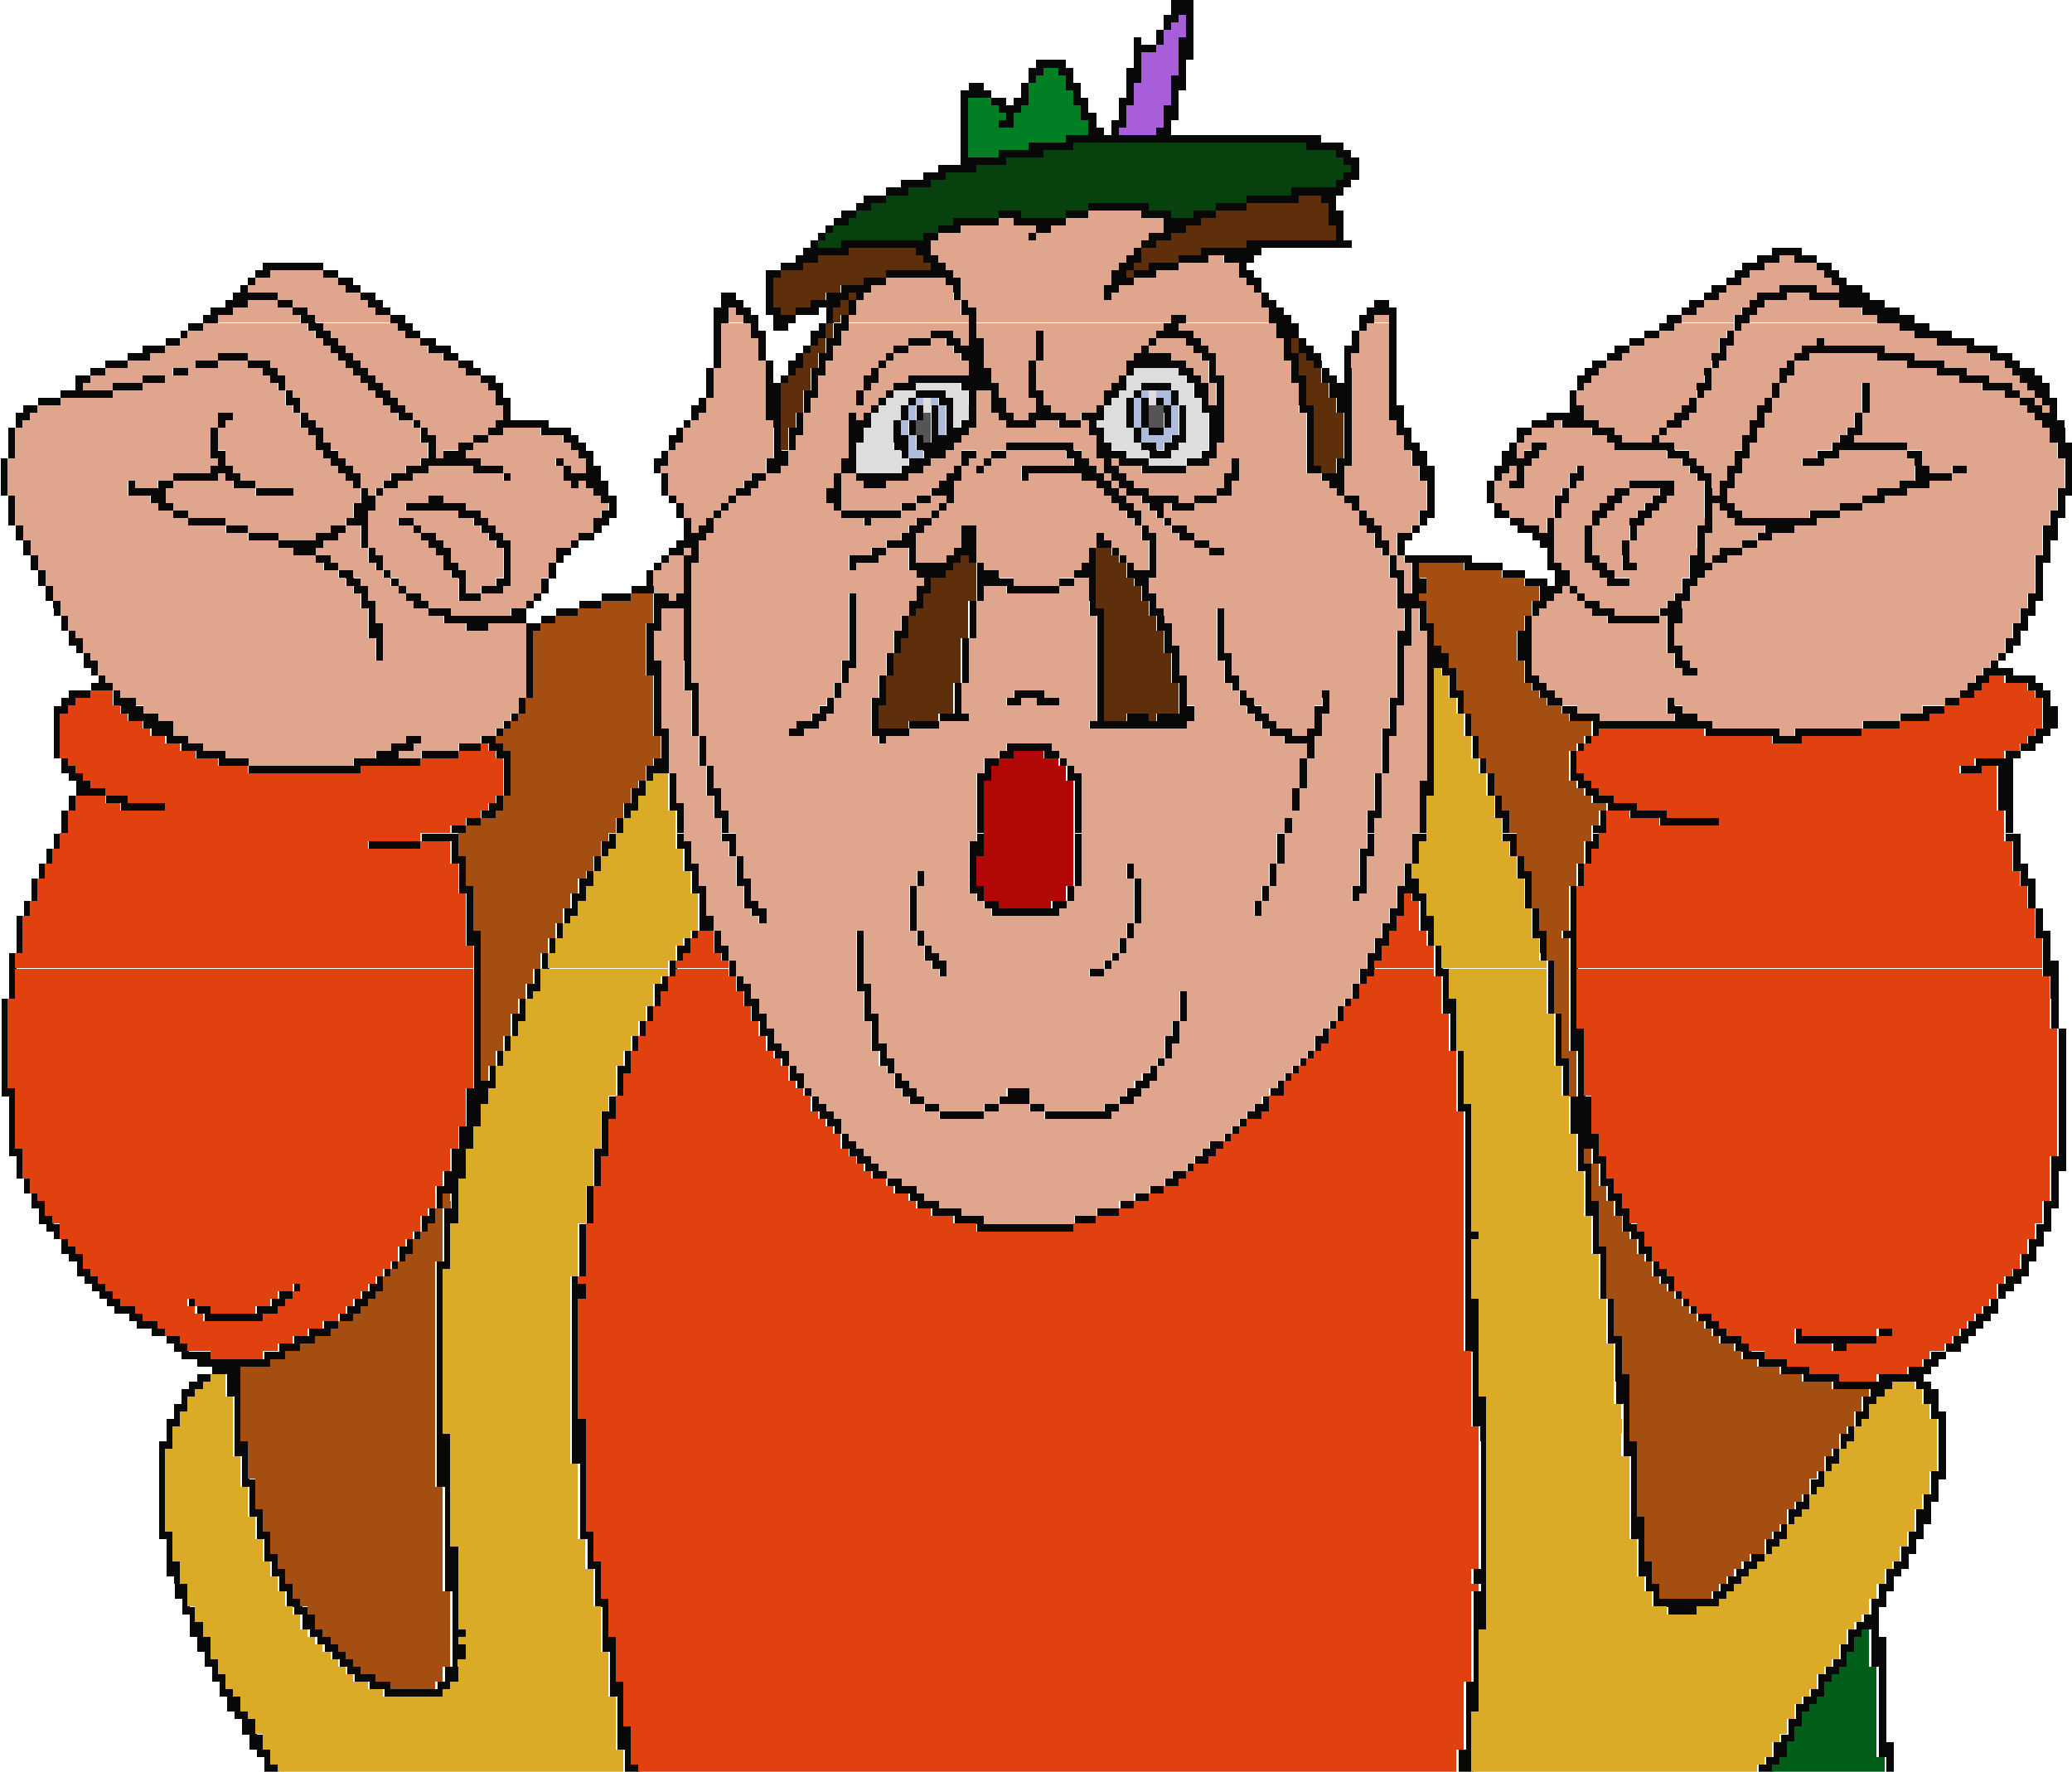 <svg shape-rendering="crispEdges" viewBox="0 -.5 276 236" xmlns="http://www.w3.org/2000/svg"><path d="m156 0h3m-3 1h3m-4 1h2m1 0h1m-4 1h1m2 0h1m-5 1h1m3 0h1m-8 1h1m2 0h1m2 0h2m-8 1h3m3 0h2m-8 1h1m5 0h2m-21 1h4m9 0h1m5 0h1m-21 1h2m2 0h2m7 0h2m5 0h1m-21 1h1m4 0h1m7 0h2m4 0h2m-29 1h2m5 0h1m5 0h2m6 0h1m5 0h2m-30 1h4m4 0h1m6 0h1m6 0h1m5 0h1m-29 1h1m3 0h2m1 0h2m6 0h2m4 0h2m5 0h1m-29 1h1m4 0h3m8 0h1m4 0h1m5 0h2m-29 1h1m5 0h1m9 0h2m3 0h1m5 0h2m-29 1h1m4 0h2m10 0h1m2 0h2m5 0h1m-28 1h1m16 0h2m1 0h1m5 0h2m-28 1h1m13 0h34m-48 1h1m8 0h6m31 0h5m-51 1h1m4 0h6m39 0h2m-52 1h6m45 0h2m-56 1h5m50 0h1m-58 1h3m53 0h2m-61 1h4m54 0h2m-62 1h3m51 0h7m-64 1h3m48 0h7m3 0h2m-64 1h2m29 0h8m9 0h4m11 0h1m-66 1h2m19 0h3m6 0h3m7 0h4m3 0h3m15 0h2m-68 1h2m14 0h6m2 0h7m13 0h5m17 0h2m-69 1h1m14 0h3m10 0h2m15 0h3m20 0h1m-70 1h1m13 0h2m12 0h1m15 0h3m22 0h1m-71 1h1m3 0h12m28 0h2m12 0h14m-73 1h6m9 0h2m27 0h1m8 0h8m68 0h4m-134 1h3m14 0h2m25 0h2m5 0h4m2 0h4m67 0h3m2 0h3m-207 1h8m61 0h3m17 0h2m23 0h2m2 0h4m8 0h1m66 0h3m7 0h2m-210 1h2m7 0h2m57 0h2m14 0h9m21 0h2m1 0h3m11 0h2m64 0h2m10 0h2m-212 1h1m11 0h2m55 0h1m12 0h3m8 0h2m20 0h3m15 0h2m62 0h2m12 0h2m-214 1h1m13 0h2m54 0h1m9 0h4m11 0h1m19 0h2m18 0h1m60 0h2m7 0h5m3 0h3m-217 1h6m11 0h2m46 0h2m4 0h1m7 0h3m1 0h1m12 0h1m19 0h1m20 0h1m58 0h2m5 0h4m3 0h8m-219 1h3m4 0h2m10 0h2m45 0h3m3 0h1m5 0h4m1 0h1m14 0h1m39 0h2m13 0h2m40 0h2m6 0h2m10 0h6m-223 1h3m8 0h2m9 0h2m43 0h2m1 0h2m2 0h2m2 0h3m1 0h1m2 0h1m14 0h2m39 0h2m11 0h4m38 0h2m6 0h2m14 0h5m-226 1h2m11 0h2m10 0h2m41 0h2m2 0h2m2 0h3m4 0h1m1 0h1m16 0h1m26 0h2m11 0h3m9 0h2m2 0h1m36 0h2m7 0h2m17 0h5m-230 1h2m14 0h2m10 0h2m40 0h1m4 0h1m2 0h2m4 0h1m1 0h2m16 0h1m25 0h2m13 0h3m8 0h1m3 0h1m35 0h2m8 0h1m21 0h4m-233 1h1m17 0h2m10 0h2m39 0h1m4 0h2m6 0h2m1 0h1m12 0h3m2 0h1m8 0h1m15 0h5m11 0h3m7 0h1m4 0h1m33 0h2m9 0h1m24 0h5m-238 1h2m19 0h2m11 0h2m37 0h1m5 0h1m6 0h1m1 0h2m9 0h3m2 0h2m1 0h2m7 0h1m14 0h1m4 0h2m11 0h1m1 0h1m6 0h1m4 0h1m31 0h2m10 0h2m11 0h1m15 0h5m-244 1h3m22 0h2m11 0h3m35 0h1m5 0h1m5 0h1m2 0h1m8 0h2m6 0h4m7 0h1m13 0h1m6 0h2m10 0h1m1 0h2m4 0h2m4 0h1m29 0h2m12 0h1m10 0h11m11 0h4m-249 1h3m9 0h4m12 0h2m12 0h2m34 0h1m5 0h1m4 0h1m2 0h2m7 0h1m9 0h3m7 0h1m12 0h5m4 0h2m9 0h2m1 0h2m3 0h1m5 0h1m28 0h2m12 0h2m9 0h2m9 0h5m10 0h3m-254 1h3m9 0h3m4 0h3m10 0h2m13 0h2m32 0h1m6 0h1m2 0h2m2 0h1m7 0h1m11 0h2m6 0h1m12 0h8m3 0h1m10 0h1m2 0h1m3 0h1m5 0h1m26 0h2m14 0h1m9 0h1m15 0h5m8 0h2m-257 1h2m9 0h2m10 0h2m10 0h2m13 0h2m30 0h1m7 0h1m2 0h1m2 0h2m6 0h1m12 0h3m5 0h1m12 0h1m6 0h2m2 0h1m10 0h1m3 0h1m2 0h1m5 0h1m25 0h2m14 0h1m9 0h2m19 0h4m6 0h3m-261 1h2m7 0h3m14 0h2m10 0h2m14 0h2m28 0h1m7 0h1m1 0h1m3 0h1m6 0h2m4 0h11m5 0h1m11 0h1m8 0h2m1 0h2m9 0h2m2 0h2m1 0h1m5 0h1m24 0h2m15 0h1m9 0h1m23 0h4m4 0h3m-262 1h1m4 0h4m18 0h1m11 0h2m14 0h2m27 0h1m7 0h2m4 0h1m6 0h1m3 0h3m6 0h5m4 0h1m10 0h2m2 0h4m3 0h2m1 0h1m10 0h1m3 0h3m5 0h1m24 0h1m15 0h2m8 0h1m11 0h1m15 0h4m2 0h3m-265 1h7m23 0h1m11 0h2m14 0h1m27 0h1m7 0h2m3 0h2m5 0h1m3 0h1m3 0h4m3 0h1m2 0h1m4 0h2m8 0h2m2 0h1m4 0h1m2 0h2m1 0h1m10 0h1m3 0h3m5 0h1m23 0h1m16 0h1m9 0h1m11 0h1m18 0h2m2 0h2m-268 1h3m30 0h2m11 0h2m13 0h2m25 0h1m8 0h2m3 0h1m6 0h1m2 0h1m3 0h1m3 0h2m2 0h1m2 0h2m4 0h1m8 0h1m2 0h1m1 0h1m1 0h1m1 0h1m3 0h1m1 0h1m10 0h1m4 0h2m5 0h1m23 0h1m15 0h1m9 0h1m12 0h1m20 0h2m1 0h2m-271 1h2m34 0h1m12 0h2m13 0h1m24 0h2m8 0h2m3 0h1m8 0h1m3 0h1m1 0h1m1 0h1m1 0h1m2 0h1m2 0h2m4 0h2m6 0h1m3 0h1m1 0h1m2 0h1m1 0h1m2 0h3m10 0h2m3 0h2m5 0h2m22 0h2m13 0h2m8 0h2m12 0h1m21 0h2m1 0h1m-272 1h2m25 0h2m9 0h1m12 0h2m12 0h1m24 0h1m9 0h2m2 0h1m6 0h1m1 0h1m4 0h1m1 0h1m1 0h1m1 0h1m2 0h1m3 0h2m2 0h5m2 0h3m3 0h1m1 0h1m2 0h1m1 0h1m3 0h2m11 0h1m4 0h1m5 0h2m19 0h5m12 0h2m9 0h1m12 0h1m23 0h3m-272 1h1m26 0h1m10 0h2m13 0h1m10 0h7m18 0h1m11 0h1m2 0h1m6 0h3m3 0h1m1 0h1m2 0h1m1 0h1m1 0h2m4 0h4m3 0h3m1 0h1m4 0h1m1 0h1m2 0h1m1 0h1m3 0h2m11 0h1m4 0h1m6 0h1m17 0h3m1 0h5m9 0h2m9 0h2m12 0h1m24 0h3m-274 1h1m26 0h1m12 0h2m13 0h1m8 0h2m5 0h4m14 0h1m12 0h1m1 0h2m6 0h2m4 0h1m1 0h1m2 0h1m1 0h3m16 0h2m4 0h1m1 0h2m2 0h1m3 0h2m11 0h1m4 0h1m6 0h2m14 0h2m8 0h3m6 0h1m11 0h1m12 0h2m25 0h2m-274 1h1m26 0h1m13 0h1m13 0h2m5 0h2m10 0h2m12 0h2m12 0h1m1 0h1m7 0h2m4 0h2m1 0h1m1 0h4m18 0h1m4 0h1m4 0h2m3 0h2m11 0h1m4 0h1m7 0h1m14 0h1m11 0h2m4 0h1m11 0h2m11 0h2m26 0h2m-274 1h1m26 0h1m13 0h2m13 0h1m3 0h2m13 0h2m11 0h1m13 0h1m1 0h1m7 0h1m5 0h2m1 0h5m7 0h9m3 0h2m4 0h2m1 0h2m4 0h1m12 0h1m4 0h1m7 0h2m12 0h1m2 0h2m9 0h8m9 0h1m11 0h10m20 0h2m-275 1h1m26 0h2m13 0h2m12 0h1m1 0h3m15 0h2m9 0h1m14 0h2m8 0h1m6 0h1m2 0h3m2 0h2m2 0h2m8 0h2m2 0h4m3 0h3m4 0h2m12 0h1m4 0h1m8 0h2m10 0h2m1 0h2m17 0h3m6 0h2m9 0h3m9 0h2m18 0h2m-276 1h1m28 0h1m14 0h2m10 0h8m10 0h1m3 0h1m8 0h2m13 0h3m7 0h2m7 0h3m4 0h1m2 0h1m11 0h2m2 0h1m1 0h4m5 0h3m3 0h1m9 0h1m3 0h2m8 0h2m10 0h4m20 0h2m5 0h1m8 0h3m12 0h1m19 0h1m-276 1h1m27 0h3m14 0h2m7 0h3m6 0h4m8 0h1m2 0h2m7 0h1m14 0h2m8 0h2m6 0h3m4 0h1m2 0h1m5 0h10m1 0h2m3 0h6m6 0h1m9 0h2m2 0h1m10 0h2m8 0h2m1 0h1m7 0h1m14 0h2m3 0h2m23 0h2m3 0h2m13 0h1m-276 1h1m22 0h6m1 0h2m14 0h2m4 0h3m12 0h1m7 0h5m8 0h1m11 0h2m9 0h1m2 0h7m5 0h2m8 0h1m7 0h3m1 0h2m13 0h2m11 0h3m10 0h2m8 0h1m2 0h1m6 0h2m15 0h2m2 0h1m24 0h5m15 0h1m-276 1h1m16 0h1m3 0h2m8 0h3m13 0h1m3 0h2m23 0h1m1 0h3m7 0h1m10 0h2m10 0h1m3 0h3m7 0h2m19 0h2m1 0h2m12 0h1m13 0h2m11 0h1m7 0h1m2 0h2m6 0h1m7 0h6m4 0h1m1 0h2m22 0h4m18 0h1m-276 1h1m16 0h5m12 0h5m9 0h1m1 0h1m28 0h2m7 0h1m9 0h2m10 0h2m12 0h3m20 0h2m1 0h3m9 0h2m14 0h1m11 0h1m7 0h1m9 0h1m6 0h2m4 0h2m4 0h1m1 0h1m20 0h4m20 0h2m-275 1h1m18 0h2m26 0h2m7 0h2m21 0h2m7 0h1m7 0h1m12 0h2m10 0h2m2 0h1m21 0h2m2 0h5m2 0h3m17 0h2m9 0h1m7 0h1m8 0h2m5 0h2m4 0h2m5 0h3m18 0h3m23 0h1m-274 1h1m19 0h2m24 0h3m4 0h8m19 0h1m8 0h1m5 0h1m14 0h1m8 0h2m3 0h1m23 0h2m2 0h2m1 0h3m21 0h1m9 0h1m8 0h1m7 0h1m5 0h2m4 0h2m6 0h1m1 0h2m14 0h3m26 0h1m-274 1h1m21 0h2m22 0h2m12 0h3m16 0h2m8 0h1m4 0h1m16 0h8m4 0h1m25 0h2m2 0h1m26 0h1m7 0h2m8 0h2m6 0h1m4 0h2m4 0h2m7 0h1m2 0h2m9 0h4m28 0h2m-274 1h1m23 0h5m16 0h3m4 0h2m8 0h2m14 0h2m10 0h1m2 0h1m20 0h1m6 0h2m27 0h1m3 0h1m25 0h2m6 0h1m11 0h2m3 0h1m5 0h1m4 0h2m8 0h1m3 0h11m31 0h1m-272 1h1m27 0h3m11 0h2m2 0h1m6 0h1m8 0h2m13 0h1m11 0h1m1 0h2m26 0h2m5 0h2m22 0h1m3 0h2m24 0h2m4 0h1m13 0h3m1 0h1m4 0h1m5 0h1m8 0h2m7 0h4m33 0h2m-272 1h1m30 0h4m5 0h3m3 0h1m7 0h2m7 0h2m10 0h2m12 0h3m26 0h2m6 0h2m16 0h1m5 0h2m3 0h2m24 0h1m2 0h2m16 0h3m4 0h1m5 0h1m8 0h1m7 0h2m36 0h2m-271 1h1m33 0h6m5 0h1m8 0h2m7 0h2m8 0h1m13 0h3m25 0h4m6 0h2m16 0h2m5 0h1m5 0h2m22 0h2m1 0h1m18 0h2m4 0h1m4 0h1m9 0h1m5 0h2m38 0h1m-270 1h1m35 0h3m7 0h1m8 0h2m7 0h1m6 0h2m13 0h2m1 0h1m23 0h2m3 0h1m5 0h3m15 0h1m2 0h1m4 0h1m7 0h2m21 0h1m1 0h1m19 0h1m4 0h1m4 0h1m9 0h1m2 0h3m40 0h1m-269 1h1m37 0h2m5 0h2m8 0h1m7 0h1m6 0h1m13 0h1m2 0h2m20 0h4m4 0h1m4 0h2m1 0h1m15 0h1m3 0h1m3 0h1m31 0h1m1 0h9m10 0h1m4 0h2m3 0h1m8 0h2m1 0h2m41 0h2m-269 1h1m38 0h2m5 0h1m8 0h2m6 0h1m5 0h1m13 0h1m3 0h1m21 0h1m7 0h6m3 0h1m13 0h2m4 0h1m2 0h1m31 0h1m2 0h1m6 0h5m6 0h2m4 0h2m2 0h2m7 0h3m43 0h1m-267 1h1m39 0h2m4 0h1m8 0h2m5 0h1m5 0h1m12 0h1m4 0h1m30 0h4m4 0h3m10 0h3m4 0h4m31 0h2m1 0h1m11 0h3m4 0h2m4 0h2m10 0h2m44 0h1m-267 1h1m40 0h2m4 0h1m8 0h1m4 0h2m4 0h1m13 0h1m4 0h1m31 0h1m6 0h5m6 0h2m2 0h1m5 0h2m33 0h1m1 0h2m13 0h3m1 0h2m5 0h3m7 0h2m45 0h1m-266 1h1m40 0h2m4 0h1m7 0h1m2 0h3m5 0h1m11 0h3m4 0h1m30 0h2m6 0h1m3 0h7m4 0h1m6 0h1m33 0h1m1 0h2m15 0h3m1 0h1m14 0h1m46 0h1m-266 1h1m41 0h1m5 0h2m5 0h3m7 0h1m8 0h4m3 0h2m1 0h2m21 0h1m8 0h1m7 0h1m14 0h1m6 0h2m32 0h3m16 0h2m3 0h1m12 0h2m45 0h2m-265 1h1m40 0h2m5 0h2m13 0h1m6 0h3m7 0h5m21 0h1m7 0h2m6 0h1m15 0h1m7 0h1m32 0h4m14 0h2m5 0h2m9 0h2m46 0h1m-264 1h1m41 0h1m7 0h3m8 0h2m4 0h3m10 0h1m3 0h1m21 0h1m7 0h1m7 0h1m15 0h2m6 0h2m7 0h1m24 0h1m1 0h1m14 0h1m7 0h3m6 0h3m45 0h2m-263 1h1m40 0h1m9 0h11m2 0h2m13 0h1m3 0h1m21 0h1m6 0h1m8 0h1m16 0h1m7 0h1m7 0h1m24 0h1m1 0h1m13 0h1m10 0h7m1 0h2m45 0h1m-262 1h1m40 0h2m11 0h3m5 0h2m14 0h2m3 0h1m21 0h1m6 0h1m8 0h1m16 0h1m7 0h2m6 0h1m24 0h1m1 0h2m12 0h1m18 0h1m45 0h2m-261 1h1m39 0h2m19 0h1m15 0h1m4 0h1m21 0h1m5 0h2m8 0h1m16 0h1m8 0h1m6 0h1m23 0h2m2 0h1m11 0h2m18 0h1m45 0h1m-260 1h2m39 0h1m19 0h1m15 0h1m4 0h1m21 0h1m5 0h1m8 0h1m17 0h1m8 0h1m6 0h1m23 0h2m2 0h1m11 0h2m18 0h1m44 0h2m-259 1h1m39 0h1m19 0h1m15 0h1m4 0h1m21 0h1m5 0h1m8 0h1m17 0h1m8 0h2m5 0h1m23 0h1m3 0h2m10 0h2m18 0h2m43 0h1m-257 1h1m38 0h1m19 0h1m15 0h1m4 0h1m21 0h1m4 0h1m9 0h1m17 0h1m9 0h1m5 0h2m22 0h1m3 0h3m9 0h2m19 0h1m42 0h1m-256 1h2m57 0h1m15 0h2m3 0h1m20 0h2m4 0h1m9 0h1m17 0h1m9 0h1m6 0h1m22 0h1m3 0h3m10 0h1m19 0h2m40 0h1m-254 1h1m57 0h1m15 0h2m3 0h1m20 0h1m5 0h1m9 0h1m17 0h1m9 0h1m6 0h1m22 0h1m3 0h1m1 0h2m9 0h1m20 0h2m38 0h4m-255 1h1m56 0h1m16 0h1m3 0h1m20 0h1m4 0h1m10 0h1m17 0h1m9 0h2m5 0h2m21 0h1m3 0h1m2 0h1m9 0h2m58 0h2m2 0h4m-259 1h3m55 0h1m16 0h1m3 0h2m18 0h1m5 0h1m9 0h1m18 0h1m10 0h1m6 0h1m21 0h1m3 0h1m2 0h1m10 0h2m56 0h2m6 0h2m-263 1h3m3 0h1m54 0h1m16 0h1m4 0h1m18 0h1m5 0h1m9 0h1m7 0h4m7 0h1m10 0h1m7 0h1m10 0h1m9 0h1m3 0h1m2 0h2m10 0h2m54 0h2m8 0h2m-265 1h2m5 0h3m51 0h1m17 0h1m4 0h1m17 0h1m5 0h2m9 0h1m6 0h2m2 0h3m5 0h1m10 0h1m7 0h2m9 0h1m8 0h2m3 0h1m3 0h1m11 0h2m14 0h1m36 0h2m11 0h1m-266 1h2m7 0h3m50 0h1m17 0h1m4 0h1m16 0h2m5 0h1m10 0h1m18 0h1m10 0h2m7 0h2m7 0h2m8 0h1m4 0h1m3 0h1m13 0h2m12 0h2m32 0h3m13 0h2m-267 1h1m9 0h4m47 0h1m18 0h1m4 0h1m15 0h2m6 0h1m8 0h4m17 0h1m3 0h3m1 0h5m8 0h2m6 0h1m9 0h1m4 0h1m4 0h1m13 0h4m10 0h3m27 0h4m15 0h2m-267 1h1m11 0h4m44 0h1m19 0h1m4 0h1m13 0h3m7 0h1m4 0h4m20 0h13m10 0h2m5 0h1m9 0h1m4 0h1m4 0h1m16 0h16m20 0h5m19 0h2m-267 1h1m12 0h3m43 0h1m20 0h2m3 0h1m12 0h2m9 0h5m48 0h3m2 0h2m8 0h2m4 0h1m4 0h1m16 0h1m14 0h10m2 0h9m23 0h2m-266 1h1m14 0h3m29 0h2m8 0h2m22 0h1m4 0h1m23 0h1m53 0h4m9 0h1m5 0h1m5 0h1m14 0h1m24 0h4m30 0h2m-265 1h1m16 0h3m25 0h3m6 0h3m1 0h2m21 0h1m4 0h1m40 0h6m34 0h1m9 0h1m5 0h1m5 0h1m13 0h1m58 0h2m-264 1h1m18 0h4m20 0h3m3 0h5m5 0h2m20 0h1m4 0h1m39 0h2m4 0h2m33 0h1m9 0h1m5 0h1m5 0h1m12 0h1m57 0h2m-261 1h1m20 0h4m14 0h9m11 0h1m19 0h2m4 0h1m37 0h2m8 0h1m31 0h1m10 0h1m5 0h1m6 0h1m11 0h1m53 0h5m-260 1h2m23 0h15m19 0h1m18 0h3m5 0h1m36 0h1m10 0h1m30 0h1m10 0h1m5 0h1m6 0h1m11 0h1m51 0h3m2 0h2m-259 1h2m56 0h1m18 0h1m2 0h1m4 0h1m35 0h2m10 0h2m29 0h1m9 0h1m6 0h1m7 0h1m10 0h2m55 0h2m-258 1h2m55 0h1m17 0h1m3 0h1m4 0h1m35 0h1m12 0h1m29 0h1m9 0h1m5 0h2m7 0h1m11 0h2m54 0h2m-258 1h4m53 0h1m16 0h2m3 0h1m4 0h2m34 0h1m12 0h1m28 0h1m10 0h1m5 0h2m7 0h1m12 0h2m53 0h2m-259 1h1m4 0h3m49 0h1m17 0h1m4 0h1m5 0h1m34 0h1m12 0h1m28 0h1m10 0h1m5 0h1m9 0h1m12 0h3m51 0h2m-259 1h1m6 0h6m43 0h2m16 0h2m4 0h2m4 0h1m34 0h1m12 0h1m28 0h1m10 0h1m5 0h1m9 0h1m14 0h4m48 0h2m-260 1h1m55 0h2m17 0h1m6 0h1m4 0h2m33 0h1m12 0h1m38 0h2m5 0h1m9 0h2m12 0h1m3 0h5m45 0h1m-260 1h1m53 0h2m18 0h1m7 0h1m5 0h1m33 0h1m12 0h1m27 0h1m10 0h1m6 0h1m10 0h1m12 0h1m7 0h8m38 0h1m-260 1h1m51 0h2m20 0h1m7 0h1m5 0h1m33 0h1m12 0h1m27 0h1m10 0h1m6 0h1m10 0h1m11 0h2m53 0h1m-261 1h1m48 0h5m20 0h1m8 0h1m5 0h2m32 0h1m12 0h1m26 0h1m11 0h1m5 0h2m10 0h2m10 0h1m54 0h2m-262 1h1m41 0h7m4 0h1m19 0h2m8 0h2m5 0h1m31 0h2m12 0h1m26 0h1m11 0h1m5 0h1m12 0h1m9 0h2m55 0h1m-263 1h1m53 0h1m19 0h1m10 0h1m5 0h1m31 0h2m12 0h1m26 0h1m10 0h2m5 0h1m12 0h1m9 0h1m56 0h1m-263 1h1m53 0h2m17 0h1m11 0h1m6 0h1m30 0h1m13 0h1m26 0h1m10 0h1m6 0h1m13 0h1m8 0h1m56 0h1m-264 1h1m55 0h1m17 0h1m11 0h2m5 0h1m30 0h1m13 0h1m6 0h1m18 0h1m11 0h1m5 0h1m14 0h1m7 0h1m57 0h2m-265 1h1m55 0h1m16 0h1m13 0h1m5 0h1m23 0h1m6 0h1m13 0h1m6 0h1m18 0h1m11 0h1m5 0h1m14 0h2m6 0h1m58 0h1m-266 1h1m56 0h1m15 0h2m13 0h1m5 0h2m22 0h1m6 0h1m13 0h1m7 0h1m17 0h1m11 0h1m5 0h2m14 0h1m6 0h1m58 0h2m-267 1h1m56 0h2m14 0h1m14 0h2m5 0h1m21 0h1m7 0h2m11 0h1m8 0h1m16 0h1m11 0h2m4 0h3m14 0h1m5 0h1m60 0h1m-267 1h1m57 0h1m13 0h2m15 0h1m5 0h1m21 0h1m8 0h1m11 0h1m8 0h1m16 0h1m11 0h1m5 0h1m1 0h2m13 0h1m5 0h1m60 0h1m-268 1h1m58 0h1m13 0h1m16 0h1m5 0h2m20 0h1m9 0h2m7 0h2m9 0h1m15 0h1m18 0h1m2 0h1m13 0h1m5 0h1m60 0h1m-268 1h1m58 0h1m12 0h2m16 0h1m6 0h2m19 0h1m10 0h9m10 0h1m15 0h1m17 0h2m2 0h1m14 0h1m4 0h1m61 0h1m-270 1h1m59 0h1m12 0h1m17 0h2m6 0h1m19 0h1m29 0h1m33 0h1m3 0h2m13 0h1m4 0h1m61 0h1m-270 1h1m59 0h1m11 0h1m18 0h2m26 0h1m28 0h1m33 0h2m3 0h2m13 0h1m4 0h1m61 0h1m-270 1h1m59 0h2m10 0h1m17 0h1m2 0h1m18 0h1m7 0h1m27 0h1m33 0h1m5 0h1m13 0h2m2 0h2m61 0h2m-271 1h1m59 0h2m9 0h1m17 0h1m3 0h1m18 0h1m7 0h1m26 0h1m33 0h2m5 0h1m14 0h1m3 0h1m62 0h1m-271 1h1m60 0h1m9 0h1m16 0h2m3 0h2m17 0h1m8 0h1m25 0h1m33 0h1m7 0h1m13 0h1m3 0h1m62 0h1m-272 1h1m61 0h1m8 0h1m17 0h1m5 0h1m17 0h1m8 0h2m23 0h1m33 0h2m7 0h1m13 0h1m3 0h1m62 0h1m-272 1h1m61 0h1m8 0h1m16 0h1m7 0h1m16 0h1m9 0h2m21 0h1m34 0h1m8 0h1m14 0h1m2 0h1m62 0h2m-273 1h1m61 0h1m7 0h1m17 0h1m7 0h1m16 0h1m10 0h1m19 0h2m34 0h2m8 0h2m13 0h1m2 0h1m62 0h2m-273 1h1m61 0h1m7 0h1m16 0h1m9 0h1m15 0h1m66 0h1m10 0h1m13 0h1m2 0h1m63 0h1m-273 1h1m61 0h1m6 0h2m15 0h2m9 0h2m14 0h2m64 0h1m11 0h1m13 0h1m2 0h1m63 0h1m-273 1h1m61 0h1m6 0h1m16 0h1m11 0h1m15 0h1m41 0h1m22 0h1m11 0h1m13 0h1m2 0h1m63 0h1m-274 1h1m62 0h1m5 0h1m17 0h1m11 0h2m14 0h1m41 0h1m21 0h1m12 0h2m12 0h1m2 0h1m63 0h1m-274 1h1m62 0h1m5 0h1m16 0h1m13 0h1m14 0h1m41 0h1m20 0h1m13 0h2m12 0h1m2 0h1m63 0h1m-274 1h1m62 0h1m4 0h2m16 0h1m13 0h2m13 0h2m40 0h1m20 0h1m14 0h1m13 0h1m1 0h1m63 0h1m-274 1h1m62 0h1m4 0h1m16 0h1m15 0h1m14 0h1m39 0h1m20 0h1m15 0h1m13 0h1m1 0h1m63 0h1m-274 1h1m62 0h1m4 0h1m16 0h1m15 0h2m13 0h1m39 0h1m19 0h1m16 0h1m13 0h1m1 0h2m63 0h1m-275 1h1m62 0h1m3 0h1m16 0h1m17 0h1m13 0h1m38 0h2m18 0h2m16 0h1m13 0h1m1 0h2m63 0h1m-275 1h1m62 0h1m3 0h1m16 0h1m17 0h2m12 0h2m37 0h1m19 0h1m17 0h1m13 0h1m1 0h2m63 0h1m-275 1h1m62 0h1m2 0h1m16 0h1m19 0h2m12 0h1m37 0h1m18 0h1m19 0h1m12 0h1m2 0h1m63 0h1m-275 1h1m62 0h1m2 0h1m16 0h1m20 0h1m12 0h2m35 0h1m18 0h1m20 0h1m12 0h2m1 0h1m63 0h1m-275 1h1m62 0h1m1 0h1m16 0h2m21 0h1m12 0h1m34 0h1m18 0h1m21 0h1m13 0h1m1 0h1m63 0h1m-275 1h1m62 0h1m1 0h1m16 0h1m22 0h2m12 0h1m32 0h2m17 0h1m22 0h1m13 0h1m1 0h1m63 0h1m-275 1h1m62 0h3m16 0h1m23 0h1m12 0h2m30 0h2m17 0h1m23 0h1m13 0h1m1 0h1m63 0h1m-275 1h2m60 0h3m17 0h1m24 0h1m12 0h2m12 0h3m13 0h2m17 0h2m23 0h1m13 0h1m1 0h1m63 0h1m-274 1h1m60 0h3m16 0h1m26 0h1m12 0h2m10 0h4m12 0h2m17 0h1m25 0h1m14 0h3m62 0h1m-274 1h1m60 0h2m17 0h1m26 0h2m13 0h2m6 0h2m4 0h2m8 0h2m18 0h2m25 0h2m13 0h3m62 0h1m-274 1h1m60 0h2m16 0h2m27 0h2m14 0h6m8 0h9m18 0h2m27 0h1m13 0h3m62 0h1m-274 1h1m60 0h2m16 0h1m29 0h2m53 0h1m29 0h1m13 0h3m62 0h1m-274 1h1m59 0h2m17 0h1m30 0h1m52 0h1m30 0h1m13 0h3m62 0h1m-274 1h1m59 0h2m17 0h1m31 0h1m50 0h1m31 0h1m14 0h3m61 0h1m-274 1h1m59 0h2m17 0h1m31 0h2m47 0h2m32 0h1m14 0h3m61 0h1m-274 1h2m57 0h2m17 0h2m32 0h2m45 0h2m33 0h1m14 0h1m1 0h1m61 0h1m-273 1h1m57 0h2m17 0h1m34 0h2m43 0h2m34 0h1m14 0h1m1 0h2m59 0h2m-273 1h1m57 0h2m17 0h1m35 0h2m41 0h1m36 0h1m14 0h2m1 0h1m59 0h2m-273 1h1m56 0h3m17 0h1m36 0h2m38 0h2m37 0h1m15 0h1m1 0h1m59 0h1m-271 1h1m55 0h2m18 0h1m38 0h2m35 0h2m38 0h1m15 0h1m1 0h2m58 0h1m-271 1h1m54 0h3m17 0h1m40 0h3m31 0h2m40 0h1m15 0h1m2 0h1m58 0h1m-270 1h1m53 0h1m1 0h1m17 0h1m42 0h2m28 0h2m42 0h1m15 0h1m2 0h2m57 0h1m-270 1h2m52 0h1m1 0h1m17 0h1m43 0h3m24 0h2m44 0h1m15 0h2m2 0h1m56 0h2m-269 1h1m51 0h1m1 0h2m17 0h1m45 0h4m18 0h3m46 0h1m15 0h2m2 0h2m55 0h1m-268 1h2m49 0h2m1 0h2m17 0h1m48 0h4m12 0h3m49 0h1m16 0h1m3 0h1m55 0h1m-267 1h2m48 0h1m2 0h1m17 0h1m52 0h13m52 0h1m16 0h1m3 0h2m53 0h2m-266 1h1m47 0h1m3 0h1m17 0h1m117 0h2m15 0h1m4 0h2m52 0h1m-264 1h1m45 0h1m4 0h1m17 0h1m117 0h1m16 0h1m5 0h1m51 0h2m-264 1h2m43 0h2m4 0h1m17 0h1m117 0h1m16 0h2m4 0h2m50 0h1m-262 1h2m42 0h1m5 0h1m17 0h1m117 0h1m17 0h1m5 0h1m49 0h2m-261 1h1m41 0h1m5 0h2m17 0h1m117 0h1m17 0h1m6 0h1m48 0h1m-260 1h2m39 0h1m6 0h1m18 0h1m117 0h1m17 0h1m6 0h2m46 0h2m-259 1h2m37 0h1m7 0h1m17 0h1m118 0h1m17 0h1m7 0h2m44 0h2m-257 1h2m25 0h1m9 0h2m7 0h1m17 0h2m117 0h1m17 0h1m8 0h1m43 0h2m-255 1h2m22 0h2m9 0h2m8 0h1m17 0h2m117 0h1m17 0h1m9 0h1m42 0h1m-253 1h2m9 0h1m10 0h2m9 0h2m9 0h1m17 0h1m118 0h2m17 0h1m9 0h1m40 0h1m-251 1h3m8 0h2m6 0h3m9 0h2m10 0h1m17 0h1m118 0h2m17 0h1m10 0h1m38 0h2m-249 1h2m8 0h8m10 0h2m11 0h1m17 0h1m118 0h2m17 0h1m11 0h2m35 0h2m-247 1h3m22 0h2m13 0h1m17 0h1m118 0h2m17 0h1m12 0h2m33 0h2m-244 1h2m19 0h3m14 0h1m17 0h1m118 0h2m17 0h1m13 0h2m9 0h1m10 0h2m9 0h2m-241 1h2m15 0h3m16 0h1m17 0h1m118 0h2m17 0h2m13 0h3m7 0h11m10 0h2m-239 1h2m12 0h3m18 0h1m17 0h1m118 0h2m18 0h1m15 0h2m11 0h2m13 0h2m-237 1h4m7 0h3m20 0h1m17 0h1m119 0h1m18 0h1m16 0h3m22 0h2m-233 1h10m22 0h1m17 0h1m119 0h1m18 0h1m18 0h4m18 0h2m-230 1h4m26 0h1m17 0h1m119 0h1m18 0h1m21 0h4m13 0h3m-231 1h2m2 0h2m26 0h1m17 0h1m119 0h1m18 0h2m23 0h5m5 0h6m-231 1h2m3 0h2m26 0h1m17 0h1m119 0h1m18 0h2m27 0h8m3 0h2m-233 1h2m4 0h2m26 0h1m17 0h1m119 0h1m18 0h2m32 0h2m5 0h2m-234 1h1m6 0h1m26 0h1m17 0h1m119 0h2m17 0h2m31 0h2m6 0h2m-235 1h2m6 0h1m26 0h1m17 0h1m119 0h2m18 0h1m31 0h1m8 0h1m-235 1h1m7 0h1m26 0h1m17 0h1m119 0h2m18 0h1m30 0h2m8 0h2m-237 1h2m7 0h1m26 0h1m17 0h2m118 0h2m18 0h1m30 0h1m10 0h1m-237 1h1m8 0h1m26 0h1m17 0h2m119 0h1m18 0h1m29 0h1m11 0h1m-237 1h1m8 0h1m26 0h2m16 0h2m119 0h1m18 0h1m28 0h2m11 0h1m-238 1h2m8 0h2m25 0h2m16 0h2m119 0h1m18 0h2m27 0h1m12 0h1m-238 1h1m9 0h2m25 0h2m16 0h2m119 0h1m18 0h2m26 0h1m13 0h1m-238 1h1m10 0h1m25 0h2m16 0h2m119 0h1m19 0h1m25 0h2m13 0h1m-238 1h1m10 0h1m25 0h2m17 0h1m119 0h1m19 0h1m25 0h1m14 0h1m-238 1h1m10 0h1m25 0h2m17 0h1m119 0h1m19 0h1m24 0h1m14 0h2m-238 1h1m10 0h2m24 0h2m17 0h1m119 0h1m19 0h1m23 0h2m14 0h1m-237 1h1m11 0h1m25 0h1m17 0h1m119 0h1m19 0h1m23 0h1m15 0h1m-237 1h1m11 0h1m25 0h1m17 0h1m119 0h1m19 0h1m22 0h1m15 0h2m-237 1h1m11 0h1m25 0h1m17 0h1m119 0h1m19 0h1m21 0h2m15 0h1m-236 1h1m11 0h2m24 0h1m17 0h1m119 0h1m19 0h1m20 0h2m15 0h2m-236 1h1m12 0h1m24 0h1m17 0h1m119 0h1m19 0h2m19 0h1m16 0h2m-236 1h1m12 0h1m24 0h1m17 0h1m119 0h1m19 0h2m18 0h1m17 0h1m-235 1h2m11 0h2m23 0h1m17 0h2m118 0h1m19 0h2m17 0h2m16 0h2m-234 1h1m12 0h1m23 0h1m18 0h1m118 0h1m20 0h1m16 0h2m17 0h1m-233 1h1m12 0h1m23 0h2m17 0h1m118 0h1m20 0h1m16 0h1m17 0h2m-233 1h1m12 0h2m22 0h2m17 0h1m118 0h1m20 0h1m14 0h2m18 0h1m-232 1h2m12 0h1m22 0h2m17 0h2m117 0h1m20 0h2m12 0h2m18 0h2m-232 1h2m12 0h2m21 0h2m18 0h1m116 0h2m20 0h2m11 0h2m18 0h2m-230 1h1m13 0h1m21 0h2m18 0h1m116 0h2m21 0h1m10 0h2m19 0h1m-229 1h2m12 0h2m20 0h2m18 0h1m117 0h1m21 0h2m8 0h2m19 0h2m-229 1h2m13 0h1m21 0h1m18 0h1m116 0h2m22 0h1m7 0h2m20 0h1m-227 1h1m13 0h2m20 0h1m18 0h2m115 0h2m22 0h9m20 0h2m-227 1h2m13 0h2m19 0h1m19 0h1m115 0h2m24 0h4m23 0h1m-225 1h1m14 0h2m18 0h1m19 0h1m115 0h2m50 0h2m-225 1h2m13 0h2m18 0h1m19 0h1m115 0h2m49 0h3m-225 1h2m14 0h2m17 0h2m18 0h1m115 0h1m49 0h2m1 0h1m-224 1h2m14 0h2m16 0h1m19 0h2m114 0h1m49 0h1m2 0h2m-225 1h2m15 0h2m15 0h2m18 0h2m114 0h1m48 0h2m2 0h2m-224 1h1m16 0h2m14 0h2m19 0h1m114 0h1m48 0h1m3 0h2m-224 1h2m16 0h2m13 0h1m20 0h1m114 0h1m47 0h2m3 0h2m-223 1h1m17 0h2m11 0h2m20 0h1m114 0h1m46 0h2m5 0h1m-223 1h2m17 0h3m9 0h2m20 0h1m114 0h1m45 0h2m6 0h1m-222 1h1m19 0h3m6 0h2m21 0h2m112 0h2m45 0h1m7 0h1m-222 1h2m20 0h8m22 0h2m112 0h2m44 0h2m7 0h1m-221 1h2m50 0h1m112 0h2m43 0h2m8 0h1m-221 1h2m50 0h1m112 0h2m42 0h2m9 0h1m-220 1h2m49 0h1m112 0h1m43 0h1m10 0h1m-219 1h2m48 0h1m112 0h1m42 0h2m10 0h1m-219 1h2m48 0h2m111 0h1m42 0h1m11 0h1m-218 1h2m47 0h2m111 0h1m41 0h2m11 0h1m-218 1h2m47 0h2m111 0h1m40 0h2m12 0h2m-218 1h2m47 0h1m110 0h2m40 0h2m12 0h2m-217 1h1m47 0h1m110 0h2m39 0h2m14 0h1m-217 1h2m46 0h2m109 0h2m38 0h2m15 0h1" stroke="#080808"/><path d="m157 2h1m-2 1h2m-3 1h3m-3 1h2m-3 1h3m-5 1h5m-5 1h5m-5 1h5m-5 1h4m-5 1h5m-5 1h5m-5 1h5m-6 1h5m-5 1h5m-5 1h5m-6 1h5" stroke="#a85ed9"/><path d="m139 9h2m-3 1h4m-5 1h5m-5 1h6m-14 1h3m5 0h6m-14 1h4m3 0h8m-15 1h5m1 0h9m-15 1h4m2 0h10m-16 1h16m-16 1h13m-13 1h8m-8 1h4" stroke="#007f25"/><path d="m143 19h31m-35 1h39m-44 1h45m-49 1h50m-54 1h53m-55 1h54m-57 1h51m-54 1h48m-50 1h29m8 0h9m-48 1h19m3 0h6m14 0h3m-46 1h14m-16 1h14m-15 1h13m-14 1h3" stroke="#06410e"/><path d="m173 26h3m-10 1h11m-15 1h15m-17 1h17m-19 1h20m-22 1h22m-24 1h12m-53 1h9m30 0h8m-51 1h14m29 0h5m-50 1h17m27 0h2m-49 1h14m32 0h1m-48 1h12m-12 1h9m-9 1h7m3 0h1m-11 1h5m4 0h1m-9 1h2m5 0h2m-2 1h1m-2 1h1m-1 1h1m-2 1h1m62 0h1m-65 1h2m62 0h1m-66 1h2m64 0h1m-67 1h2m64 0h2m-69 1h2m65 0h3m-71 1h3m66 0h2m-72 1h4m66 0h3m-73 1h3m67 0h3m-73 1h3m67 0h4m-74 1h3m68 0h3m-74 1h2m69 0h4m-75 1h2m69 0h4m-75 1h1m70 0h4m-75 1h1m70 0h4m-75 1h1m70 0h4m-4 1h4m-4 1h3m-2 1h2m-32 11h2m-20 1h1m17 0h3m-22 1h3m16 0h4m-24 1h4m16 0h4m-26 1h6m16 0h5m-27 1h6m16 0h6m-29 1h7m16 0h6m-29 1h6m17 0h7m-31 1h7m18 0h6m-32 1h8m18 0h7m-33 1h8m18 0h7m-33 1h8m18 0h8m-35 1h8m19 0h8m-35 1h8m19 0h8m-36 1h9m19 0h9m-37 1h9m19 0h9m-37 1h9m19 0h9m-38 1h10m19 0h9m-38 1h9m20 0h10m-39 1h9m20 0h10m-39 1h9m20 0h10m-40 1h10m20 0h10m-40 1h8m22 0h3m3 0h1m-37 1h4" stroke="#5f2f0b"/><path d="m145 28h7m-19 1h2m7 0h13m-27 1h10m2 0h15m-30 1h12m1 0h15m-29 1h28m-28 1h27m-26 1h25m11 0h2m74 0h2m-113 1h23m8 0h8m70 0h7m-206 1h7m84 0h21m6 0h11m68 0h10m-209 1h11m73 0h8m2 0h20m3 0h15m66 0h12m-211 1h13m70 0h11m1 0h19m2 0h18m63 0h7m5 0h3m-208 1h11m67 0h12m1 0h19m1 0h20m61 0h5m4 0h3m-208 1h4m2 0h10m65 0h14m1 0h39m59 0h6m2 0h10m-214 1h8m2 0h9m47 0h1m16 0h14m2 0h39m57 0h6m2 0h14m-219 1h11m2 0h10m45 0h2m14 0h16m1 0h26m2 0h11m14 0h2m39 0h7m2 0h17m-223 1h14m2 0h10m43 0h4m13 0h16m1 0h25m2 0h13m12 0h3m38 0h8m1 0h21m-228 1h17m2 0h10m42 0h4m12 0h12m3 0h2m1 0h8m1 0h15m5 0h11m11 0h4m36 0h9m1 0h24m-231 1h19m2 0h11m40 0h5m11 0h9m3 0h2m2 0h1m2 0h7m1 0h14m1 0h4m2 0h11m10 0h4m34 0h10m2 0h11m1 0h15m-236 1h22m2 0h11m39 0h5m10 0h8m2 0h6m4 0h7m1 0h13m1 0h6m2 0h10m10 0h4m32 0h12m1 0h10m11 0h11m-242 1h9m4 0h12m2 0h12m37 0h5m10 0h7m1 0h9m3 0h7m1 0h12m5 0h4m2 0h9m9 0h5m31 0h12m2 0h9m2 0h9m5 0h10m-248 1h9m3 0h4m3 0h10m2 0h13m35 0h6m8 0h7m1 0h11m2 0h6m1 0h12m8 0h3m1 0h10m8 0h5m29 0h14m1 0h9m1 0h15m5 0h8m-253 1h9m2 0h10m2 0h10m2 0h13m33 0h7m8 0h6m1 0h12m3 0h5m1 0h12m9 0h2m1 0h10m8 0h5m28 0h14m1 0h9m2 0h19m4 0h6m-256 1h7m3 0h14m2 0h10m2 0h14m31 0h7m7 0h6m2 0h4m11 0h5m1 0h11m11 0h1m2 0h9m8 0h5m27 0h15m1 0h9m1 0h23m4 0h4m-258 1h4m4 0h18m1 0h11m2 0h14m30 0h7m7 0h6m1 0h3m14 0h4m1 0h10m13 0h1m1 0h10m7 0h5m26 0h15m2 0h8m1 0h11m1 0h15m4 0h2m-255 1h23m1 0h11m2 0h14m29 0h7m7 0h5m1 0h3m12 0h2m1 0h4m2 0h8m14 0h1m1 0h10m7 0h5m25 0h16m1 0h9m1 0h11m1 0h18m2 0h2m-263 1h30m2 0h11m2 0h13m28 0h8m6 0h6m1 0h2m13 0h2m2 0h4m1 0h8m14 0h1m1 0h10m7 0h5m25 0h15m1 0h9m1 0h12m1 0h20m2 0h1m-267 1h34m1 0h12m2 0h13m27 0h8m6 0h8m14 0h2m2 0h4m2 0h6m17 0h10m7 0h5m26 0h13m2 0h8m2 0h12m1 0h21m2 0h1m-269 1h25m2 0h9m1 0h12m2 0h12m26 0h9m5 0h6m1 0h1m15 0h3m2 0h2m5 0h2m19 0h11m6 0h5m26 0h12m2 0h9m1 0h12m1 0h23m-268 1h26m1 0h10m2 0h13m1 0h10m26 0h11m4 0h6m17 0h4m4 0h3m3 0h1m18 0h11m6 0h6m21 0h1m5 0h9m2 0h9m2 0h12m1 0h24m-270 1h26m1 0h12m2 0h13m1 0h8m2 0h5m19 0h12m4 0h6m16 0h16m18 0h11m6 0h6m18 0h8m3 0h6m1 0h11m1 0h12m2 0h25m-271 1h26m1 0h13m1 0h13m2 0h5m2 0h10m16 0h12m3 0h7m15 0h18m17 0h11m6 0h7m16 0h11m2 0h4m1 0h11m2 0h11m2 0h26m-271 1h26m1 0h13m2 0h13m1 0h3m2 0h13m14 0h13m3 0h7m14 0h7m9 0h3m16 0h12m6 0h7m15 0h2m2 0h9m8 0h9m1 0h11m10 0h20m-272 1h26m2 0h13m2 0h12m1 0h1m3 0h15m12 0h14m2 0h8m13 0h2m2 0h2m2 0h8m2 0h2m16 0h12m6 0h8m14 0h1m2 0h17m3 0h6m2 0h9m3 0h9m2 0h18m-273 1h28m1 0h14m2 0h10m8 0h10m1 0h3m11 0h13m3 0h7m12 0h4m1 0h2m1 0h11m2 0h2m1 0h1m12 0h3m1 0h9m6 0h8m16 0h20m2 0h5m1 0h8m3 0h12m1 0h19m-274 1h27m3 0h14m2 0h7m3 0h6m4 0h8m1 0h2m10 0h14m2 0h8m11 0h4m1 0h2m1 0h5m10 0h1m2 0h3m6 0h6m1 0h9m5 0h10m12 0h1m1 0h7m1 0h14m2 0h3m2 0h23m2 0h3m2 0h13m-274 1h22m6 0h1m2 0h14m2 0h4m3 0h12m1 0h7m14 0h11m2 0h9m1 0h2m7 0h5m2 0h8m1 0h7m3 0h1m2 0h13m2 0h11m3 0h10m11 0h2m1 0h6m2 0h15m2 0h2m1 0h24m5 0h15m-274 1h16m1 0h3m2 0h8m3 0h13m1 0h3m2 0h23m1 0h1m11 0h10m2 0h10m1 0h3m3 0h7m2 0h19m2 0h1m2 0h12m1 0h13m2 0h11m9 0h2m2 0h6m1 0h7m6 0h4m1 0h1m2 0h22m4 0h18m-274 1h16m5 0h12m5 0h9m1 0h1m1 0h28m10 0h9m2 0h10m2 0h12m3 0h20m2 0h1m3 0h9m2 0h14m1 0h11m9 0h9m1 0h6m2 0h4m2 0h4m1 0h1m1 0h20m4 0h20m-272 1h18m2 0h26m2 0h7m2 0h21m10 0h7m1 0h12m2 0h10m2 0h2m1 0h21m2 0h2m5 0h2m3 0h17m2 0h9m9 0h8m2 0h5m2 0h4m2 0h5m3 0h18m3 0h23m-272 1h19m2 0h24m3 0h4m8 0h19m10 0h5m1 0h14m1 0h8m2 0h3m1 0h23m2 0h2m2 0h1m3 0h21m1 0h9m10 0h7m1 0h5m2 0h4m2 0h6m1 0h1m2 0h14m3 0h26m-272 1h21m2 0h22m2 0h12m3 0h16m11 0h4m1 0h16m8 0h4m1 0h25m2 0h2m1 0h26m1 0h7m12 0h6m1 0h4m2 0h4m2 0h7m1 0h2m2 0h9m4 0h28m-271 1h23m5 0h16m3 0h4m2 0h8m2 0h14m13 0h2m1 0h20m1 0h6m2 0h27m1 0h3m1 0h25m2 0h6m14 0h3m1 0h5m1 0h4m2 0h8m1 0h3m11 0h31m-270 1h27m3 0h11m2 0h2m1 0h6m1 0h8m2 0h13m13 0h1m2 0h26m2 0h5m2 0h22m1 0h3m2 0h24m2 0h4m17 0h1m1 0h4m1 0h5m1 0h8m2 0h7m4 0h33m-269 1h30m4 0h5m3 0h3m1 0h7m2 0h7m2 0h10m17 0h26m2 0h6m2 0h16m1 0h5m2 0h3m2 0h24m1 0h2m21 0h4m1 0h5m1 0h8m1 0h7m2 0h36m-268 1h33m6 0h5m1 0h8m2 0h7m2 0h8m17 0h25m4 0h6m2 0h16m2 0h5m1 0h5m2 0h22m2 0h1m21 0h4m1 0h4m1 0h9m1 0h5m2 0h38m-268 1h35m3 0h7m1 0h8m2 0h7m1 0h6m17 0h1m1 0h23m2 0h3m1 0h5m3 0h15m4 0h4m1 0h7m2 0h21m1 0h1m21 0h4m1 0h4m1 0h9m1 0h2m3 0h40m-267 1h37m2 0h5m2 0h8m1 0h7m1 0h6m15 0h2m2 0h20m4 0h4m1 0h4m4 0h15m5 0h3m1 0h31m1 0h1m20 0h4m2 0h3m1 0h8m2 0h1m2 0h41m-266 1h38m2 0h5m1 0h8m2 0h6m1 0h5m15 0h3m1 0h21m1 0h7m10 0h13m7 0h2m1 0h31m1 0h2m20 0h4m2 0h2m2 0h7m3 0h43m-265 1h39m2 0h4m1 0h8m2 0h5m1 0h5m14 0h4m1 0h30m11 0h10m11 0h31m2 0h1m21 0h4m2 0h10m2 0h44m-265 1h40m2 0h4m1 0h8m1 0h4m2 0h4m15 0h4m1 0h31m12 0h6m2 0h2m8 0h33m1 0h1m21 0h5m3 0h7m2 0h45m-264 1h40m2 0h4m1 0h7m1 0h2m3 0h5m15 0h4m1 0h30m9 0h3m7 0h4m8 0h33m1 0h1m20 0h1m1 0h14m1 0h46m-264 1h41m1 0h5m2 0h5m3 0h7m18 0h1m2 0h21m1 0h8m9 0h14m9 0h32m21 0h3m1 0h12m2 0h45m-262 1h40m2 0h5m2 0h13m22 0h21m1 0h7m9 0h15m9 0h32m20 0h5m2 0h9m2 0h46m-262 1h41m1 0h7m3 0h8m20 0h3m1 0h21m1 0h7m9 0h15m10 0h7m1 0h24m1 0h1m16 0h7m3 0h6m3 0h45m-260 1h40m1 0h9m29 0h3m1 0h21m1 0h6m10 0h16m9 0h7m1 0h24m1 0h1m15 0h10m7 0h1m2 0h45m-260 1h40m2 0h11m3 0h5m18 0h3m1 0h21m1 0h6m10 0h16m10 0h6m1 0h24m1 0h1m15 0h18m1 0h45m-258 1h39m2 0h19m17 0h4m1 0h21m1 0h5m11 0h16m10 0h6m1 0h23m2 0h2m14 0h18m1 0h45m-257 1h39m1 0h19m17 0h4m1 0h21m1 0h5m10 0h17m10 0h6m1 0h23m2 0h2m14 0h18m1 0h44m-256 1h39m1 0h19m17 0h4m1 0h21m1 0h5m10 0h17m11 0h5m1 0h23m1 0h3m14 0h18m2 0h43m-255 1h38m1 0h19m17 0h4m1 0h21m1 0h4m11 0h17m11 0h5m2 0h22m1 0h3m14 0h19m1 0h42m-253 1h57m18 0h3m1 0h20m2 0h4m11 0h17m11 0h6m1 0h22m1 0h3m14 0h19m2 0h40m-252 1h57m18 0h3m1 0h20m1 0h5m11 0h17m11 0h6m1 0h22m1 0h3m14 0h20m2 0h38m-250 1h56m18 0h3m1 0h20m1 0h4m12 0h17m12 0h5m2 0h21m1 0h3m15 0h58m-248 1h55m18 0h3m2 0h18m1 0h5m11 0h18m12 0h6m1 0h21m1 0h3m16 0h56m-246 1h54m18 0h4m1 0h18m1 0h5m11 0h7m4 0h7m12 0h7m1 0h10m1 0h9m1 0h3m17 0h54m-243 1h51m19 0h4m1 0h17m1 0h5m12 0h6m2 0h2m3 0h5m12 0h7m2 0h9m1 0h8m2 0h3m18 0h14m1 0h36m-240 1h50m19 0h4m1 0h16m2 0h5m12 0h18m13 0h7m2 0h7m2 0h8m1 0h4m20 0h12m2 0h32m-235 1h47m20 0h4m1 0h15m2 0h6m13 0h17m13 0h8m2 0h6m1 0h9m1 0h4m23 0h10m3 0h27m-230 1h44m21 0h4m1 0h13m3 0h7m9 0h20m13 0h10m2 0h5m1 0h9m1 0h4m38 0h20m-225 1h43m23 0h3m1 0h12m2 0h9m5 0h48m3 0h2m2 0h8m2 0h4m47 0h2m-214 1h29m2 0h8m25 0h4m1 0h23m1 0h53m4 0h9m1 0h5m-163 1h25m3 0h6m28 0h4m1 0h40m6 0h34m1 0h9m1 0h5m-160 1h20m3 0h3m33 0h4m1 0h39m8 0h33m1 0h9m1 0h5m-157 1h14m42 0h4m1 0h37m11 0h31m1 0h10m1 0h5m-101 1h5m1 0h36m12 0h30m1 0h10m1 0h5m-100 1h4m1 0h35m14 0h29m1 0h9m1 0h6m-100 1h4m1 0h35m14 0h29m1 0h9m1 0h5m-99 1h4m2 0h34m14 0h28m1 0h10m1 0h5m-99 1h5m1 0h34m14 0h28m1 0h10m1 0h5m-98 1h4m1 0h34m14 0h28m1 0h10m1 0h5m-98 1h4m2 0h33m14 0h38m2 0h5m-98 1h5m1 0h33m14 0h27m1 0h10m1 0h6m-98 1h5m1 0h33m14 0h27m1 0h10m1 0h6m-98 1h5m2 0h32m14 0h26m1 0h11m1 0h5m-96 1h5m1 0h31m15 0h26m1 0h11m1 0h5m-96 1h5m1 0h31m15 0h26m1 0h10m2 0h5m-96 1h6m1 0h30m15 0h26m1 0h10m1 0h6m-95 1h5m1 0h30m15 0h6m1 0h18m1 0h11m1 0h5m-94 1h5m1 0h23m1 0h6m15 0h6m1 0h18m1 0h11m1 0h5m-94 1h5m2 0h22m1 0h6m15 0h7m1 0h17m1 0h11m1 0h5m-93 1h5m1 0h21m1 0h7m14 0h8m1 0h16m1 0h11m2 0h4m-92 1h5m1 0h21m1 0h8m13 0h8m1 0h16m1 0h11m1 0h5m-92 1h5m2 0h20m1 0h9m11 0h9m1 0h15m1 0h18m-92 1h6m2 0h19m1 0h10m9 0h10m1 0h15m1 0h17m-90 1h6m1 0h19m1 0h29m1 0h33m-90 1h26m1 0h28m1 0h33m-88 1h18m1 0h7m1 0h27m1 0h33m-88 1h18m1 0h7m1 0h26m1 0h33m-86 1h17m1 0h8m1 0h25m1 0h33m-86 1h17m1 0h8m2 0h23m1 0h33m-84 1h16m1 0h9m2 0h21m1 0h34m-84 1h16m1 0h10m1 0h19m2 0h34m-82 1h15m1 0h66m-81 1h14m2 0h64m-80 1h15m1 0h41m1 0h22m-79 1h14m1 0h41m1 0h21m-78 1h14m1 0h41m1 0h20m-76 1h13m2 0h40m1 0h20m-76 1h14m1 0h39m1 0h20m-74 1h13m1 0h39m1 0h19m-73 1h13m1 0h38m2 0h18m-71 1h12m2 0h37m1 0h19m-70 1h12m1 0h37m1 0h18m-69 1h12m2 0h35m1 0h18m-67 1h12m1 0h34m1 0h18m-65 1h12m1 0h32m2 0h17m-64 1h12m2 0h30m2 0h17m-62 1h12m2 0h12m3 0h13m2 0h17m-60 1h12m2 0h10m4 0h12m2 0h17m-58 1h13m2 0h6m2 0h4m2 0h8m2 0h18m-56 1h14m6 0h8m9 0h18m-54 1h53m-53 1h52m-51 1h50m-49 1h47m-46 1h45m-44 1h43m-42 1h41m-40 1h38m-36 1h35m-33 1h31m-30 1h28m-26 1h24m-21 1h18m-15 1h12" stroke="#dfa68d"/><path d="m151 49h6m-7 1h8m-36 1h6m22 0h2m4 0h3m-40 1h3m4 0h3m20 0h2m2 0h1m3 0h2m-41 1h3m2 0h1m3 0h2m19 0h2m3 0h1m3 0h3m-43 1h3m3 0h1m3 0h2m18 0h3m8 0h2m-44 1h4m7 0h2m18 0h3m8 0h3m-45 1h3m8 0h1m18 0h4m8 0h3m-46 1h4m28 0h4m7 0h3m-46 1h4m28 0h4m7 0h3m-47 1h5m29 0h4m5 0h4m-47 1h6m30 0h3m3 0h4m-46 1h7m32 0h5m-44 1h6" stroke="#ddd"/><path d="m152 52h1m1 0h2m-34 1h1m1 0h1m26 0h1m3 0h1m-35 1h1m3 0h1m25 0h1m4 0h1m-36 1h1m3 0h1m25 0h1m4 0h1m-37 1h1m4 0h1m25 0h1m4 0h1m-37 1h1m4 0h1m26 0h1m2 0h2m-36 1h1m30 0h4m-35 1h1m32 0h1m-34 1h2" stroke="#aebbdc"/><path d="m153 54h2m-32 1h1m29 0h2m-33 1h2m29 0h2m-33 1h2m-1 1h1" stroke="#555"/><path d="m189 75h6m-6 1h11m-10 1h13m-13 1h15m-121 1h3m102 0h16m-125 1h7m103 0h14m-127 1h10m103 0h14m-130 1h13m103 0h13m-131 1h14m105 0h12m-132 1h15m105 0h11m-131 1h15m105 0h11m-131 1h15m106 0h10m-131 1h15m107 0h9m-131 1h15m107 0h10m-132 1h15m108 0h9m-132 1h16m107 0h9m-132 1h16m107 0h10m-133 1h16m108 0h10m-135 1h17m108 0h11m-136 1h17m108 0h13m-139 1h18m109 0h13m-141 1h19m109 0h16m-145 1h20m109 0h16m-146 1h22m109 0h14m-144 1h21m109 0h13m-142 1h20m109 0h12m-141 1h19m111 0h11m-141 1h18m112 0h11m-141 1h18m113 0h10m-141 1h17m114 0h11m-142 1h16m115 0h12m-144 1h17m116 0h12m-145 1h16m117 0h14m-148 1h17m118 0h12m-149 1h18m119 0h12m-151 1h20m119 0h11m-151 1h20m121 0h10m-151 1h19m122 0h9m-150 1h19m122 0h9m-149 1h17m124 0h8m-149 1h17m124 0h7m-148 1h16m126 0h6m-148 1h15m127 0h6m-147 1h14m127 0h5m-146 1h13m128 0h5m-146 1h13m128 0h5m-146 1h12m130 0h4m-146 1h12m130 0h4m-146 1h11m131 0h4m-145 1h10m132 0h2m-144 1h9m133 0h3m-145 1h9m133 0h3m-145 1h8m134 0h3m-145 1h8m135 0h2m-145 1h7m136 0h2m-145 1h7m136 0h2m-145 1h6m137 0h2m-145 1h6m137 0h2m-145 1h5m138 0h2m-145 1h5m138 0h2m-145 1h4m140 0h1m-145 1h4m140 0h1m-145 1h4m140 0h1m-145 1h3m141 0h1m-145 1h3m141 0h1m-145 1h2m142 0h2m-146 1h2m143 0h1m-146 1h1m144 0h1m-146 1h1m144 0h1m-1 1h1m-1 1h1m1 8h1m-1 1h1m0 1h1m-1 1h1m-1 1h1m-1 1h2m-155 1h1m152 0h2m-155 1h1m153 0h2m-157 1h1m154 0h2m-157 1h1m154 0h3m-159 1h2m154 0h3m-160 1h3m154 0h4m-162 1h4m154 0h5m-163 1h4m155 0h4m-164 1h5m155 0h5m-166 1h5m156 0h6m-168 1h6m156 0h6m-169 1h7m156 0h7m-170 1h7m156 0h8m-172 1h8m156 0h9m-174 1h9m157 0h9m-176 1h10m157 0h10m-178 1h11m157 0h11m-181 1h13m157 0h12m-183 1h14m157 0h13m-186 1h16m158 0h13m-189 1h18m158 0h15m-193 1h20m158 0h16m-196 1h22m158 0h18m-202 1h26m158 0h21m-205 1h26m159 0h23m-208 1h26m159 0h27m-212 1h26m159 0h32m-217 1h26m159 0h31m-216 1h26m159 0h31m-216 1h26m159 0h30m-215 1h26m159 0h30m-215 1h26m159 0h29m-214 1h26m159 0h28m-212 1h25m160 0h27m-212 1h25m160 0h26m-211 1h25m160 0h25m-210 1h25m160 0h25m-210 1h25m160 0h24m-208 1h24m160 0h23m-207 1h25m159 0h23m-207 1h25m159 0h22m-206 1h25m159 0h21m-204 1h24m159 0h20m-203 1h24m160 0h19m-203 1h24m160 0h18m-201 1h23m160 0h17m-200 1h23m160 0h16m-199 1h23m160 0h16m-198 1h22m160 0h14m-196 1h22m161 0h12m-194 1h21m161 0h11m-193 1h21m161 0h10m-191 1h20m162 0h8m-190 1h21m161 0h7m-188 1h20m-19 1h19m-18 1h18m-18 1h18m-17 1h17m-16 1h16m-15 1h15m-14 1h14m-13 1h13m-12 1h11m-9 1h9m-7 1h6" stroke="#a44e11"/><path d="m191 89h1m-1 1h2m-2 1h2m-2 1h2m-2 1h3m-3 1h3m-3 1h4m-4 1h4m-4 1h4m-4 1h5m-5 1h5m-5 1h5m-5 1h6m-6 1h6m-110 1h2m102 0h7m-112 1h3m102 0h7m-112 1h3m102 0h7m-113 1h4m101 0h9m-114 1h4m101 0h9m-115 1h6m100 0h9m-116 1h7m100 0h10m-117 1h7m100 0h10m-118 1h8m100 0h10m-118 1h8m99 0h12m-120 1h10m98 0h12m-121 1h11m98 0h13m-122 1h11m97 0h14m-123 1h13m96 0h14m-123 1h13m97 0h14m-125 1h14m97 0h14m-125 1h15m97 0h13m-126 1h16m97 0h13m-126 1h16m97 0h14m-128 1h17m98 0h13m-129 1h18m98 0h13m-129 1h17m99 0h13m-130 1h17m100 0h14m-131 1h16m102 0h13m-132 1h17m102 0h13m-132 1h16m103 0h14m-134 1h17m104 0h13m-134 1h16m105 0h13m-134 1h15m106 0h13m-135 1h16m106 0h13m-136 1h17m107 0h12m-136 1h16m108 0h12m-136 1h16m108 0h13m-138 1h16m109 0h13m-138 1h16m109 0h13m-139 1h16m110 0h13m-139 1h16m110 0h13m-140 1h16m112 0h12m-140 1h16m112 0h12m-141 1h16m113 0h13m-142 1h16m113 0h13m-142 1h16m113 0h13m-143 1h17m113 0h13m-143 1h16m114 0h14m-145 1h17m115 0h13m-145 1h16m116 0h13m-145 1h16m116 0h13m-146 1h17m116 0h13m-146 1h17m116 0h14m-147 1h17m116 0h14m-148 1h17m117 0h14m-148 1h17m117 0h14m-148 1h17m117 0h14m-148 1h17m117 0h15m-150 1h18m117 0h15m-150 1h17m118 0h15m-150 1h17m118 0h15m-150 1h17m118 0h15m-150 1h17m118 0h15m-150 1h17m118 0h16m-152 1h17m119 0h16m-152 1h17m120 0h15m-152 1h17m119 0h16m-152 1h17m119 0h16m-152 1h17m119 0h17m-153 1h17m119 0h17m-154 1h18m119 0h17m-154 1h17m120 0h17m-154 1h17m120 0h17m-154 1h17m120 0h17m-154 1h17m121 0h17m-155 1h17m121 0h17m-155 1h17m121 0h17m-155 1h17m121 0h17m-155 1h17m121 0h17m-155 1h17m121 0h17m-155 1h17m121 0h18m-156 1h17m121 0h18m-156 1h17m121 0h18m-156 1h17m121 0h18m-187 1h2m29 0h17m121 0h18m-188 1h3m29 0h17m121 0h18m37 0h3m-229 1h4m29 0h17m121 0h18m36 0h5m-231 1h6m28 0h17m122 0h17m35 0h6m-231 1h6m28 0h17m122 0h18m33 0h8m-233 1h7m28 0h17m122 0h18m33 0h8m-233 1h7m28 0h17m122 0h18m32 0h10m-235 1h8m28 0h17m122 0h18m31 0h11m-235 1h8m29 0h16m122 0h18m31 0h11m-235 1h8m29 0h16m122 0h18m30 0h12m-236 1h9m29 0h16m122 0h18m29 0h13m-236 1h10m28 0h16m122 0h19m28 0h13m-236 1h10m28 0h17m121 0h19m27 0h14m-236 1h10m28 0h17m121 0h19m26 0h14m-235 1h10m28 0h17m121 0h19m26 0h14m-235 1h11m27 0h17m121 0h19m25 0h15m-235 1h11m27 0h17m121 0h19m24 0h15m-234 1h11m27 0h17m121 0h19m24 0h15m-234 1h11m27 0h17m121 0h19m23 0h15m-233 1h12m26 0h17m121 0h19m22 0h16m-233 1h12m26 0h17m121 0h19m21 0h17m-232 1h11m26 0h17m121 0h19m21 0h16m-231 1h12m25 0h18m120 0h20m19 0h17m-231 1h12m26 0h17m120 0h20m18 0h17m-230 1h12m26 0h17m120 0h20m17 0h18m-229 1h12m25 0h17m120 0h20m16 0h18m-228 1h12m25 0h18m119 0h20m15 0h18m-227 1h13m24 0h18m119 0h21m13 0h19m-226 1h12m24 0h18m119 0h21m12 0h19m-225 1h13m23 0h18m119 0h22m10 0h20m-225 1h13m23 0h18m119 0h22m9 0h20m-223 1h13m22 0h19m118 0h24m4 0h23m-223 1h14m21 0h19m118 0h50m-221 1h13m21 0h19m118 0h49m-220 1h14m21 0h18m117 0h49m-218 1h14m19 0h19m117 0h49m-218 1h15m19 0h18m117 0h48m-217 1h16m18 0h19m116 0h48m-216 1h16m16 0h20m116 0h47m-215 1h17m15 0h20m116 0h46m-213 1h17m14 0h20m116 0h45m-212 1h19m11 0h21m116 0h45m-211 1h20m8 0h22m116 0h44m-209 1h50m115 0h43m-208 1h50m115 0h42m-206 1h49m114 0h43m-205 1h48m114 0h42m-204 1h48m114 0h42m-203 1h47m114 0h41m-202 1h47m114 0h40m-200 1h47m113 0h40m-200 1h47m113 0h39m-198 1h46m113 0h38" stroke="#dbaa27"/><path d="m265 90h2m-3 1h6m-258 1h3m248 0h8m-261 1h5m246 0h11m-263 1h7m243 0h13m-264 1h9m240 0h15m-264 1h11m234 0h19m-264 1h12m193 0h14m21 0h23m-263 1h14m190 0h24m4 0h30m-262 1h16m40 0h1m146 0h58m-261 1h18m35 0h5m144 0h57m-258 1h20m27 0h11m143 0h53m-253 1h23m15 0h19m143 0h51m3 0h2m-255 1h56m144 0h55m-254 1h55m145 0h54m-252 1h53m146 0h53m-256 1h4m3 0h49m149 0h51m-256 1h6m6 0h43m153 0h48m-257 1h55m150 0h3m5 0h45m-258 1h53m152 0h7m8 0h38m-258 1h51m154 0h53m-259 1h48m157 0h54m-259 1h41m7 0h4m153 0h55m-261 1h53m152 0h56m-261 1h53m152 0h56m-262 1h55m150 0h57m-262 1h55m150 0h58m-264 1h56m150 0h58m-264 1h56m149 0h60m-265 1h57m125 0h1m22 0h60m-266 1h58m125 0h2m21 0h60m-266 1h58m125 0h2m21 0h61m-268 1h59m124 0h3m21 0h61m-268 1h59m124 0h3m21 0h61m-268 1h59m31 0h2m90 0h5m20 0h61m-268 1h59m30 0h3m90 0h5m20 0h62m-269 1h60m29 0h3m89 0h7m19 0h62m-270 1h61m28 0h5m88 0h7m19 0h62m-270 1h61m27 0h7m86 0h8m19 0h62m-270 1h61m27 0h7m86 0h8m19 0h62m-270 1h61m26 0h9m84 0h10m18 0h63m-271 1h61m26 0h9m83 0h11m18 0h63m-271 1h61m25 0h11m82 0h11m18 0h63m-272 1h62m25 0h11m81 0h12m18 0h63m-272 1h62m24 0h13m79 0h13m18 0h63m-272 1h62m24 0h13m79 0h14m17 0h63m-272 1h62m23 0h15m77 0h15m17 0h63m-272 1h62m23 0h15m76 0h16m18 0h63m-273 1h62m22 0h17m75 0h16m18 0h63m-273 1h62m22 0h17m74 0h17m18 0h63m-273 1h62m21 0h19m72 0h19m17 0h63m-273 1h62m21 0h20m70 0h20m17 0h63m-273 1h62m21 0h21m68 0h21m17 0h63m-273 1h62m20 0h22m67 0h22m17 0h63m-273 1h62m20 0h23m65 0h23m17 0h63m-272 1h60m21 0h24m64 0h23m17 0h63m-272 1h60m20 0h26m61 0h25m18 0h62m-272 1h60m20 0h26m61 0h25m18 0h62m-272 1h60m20 0h27m59 0h27m17 0h62m-272 1h60m19 0h29m56 0h29m17 0h62m-272 1h59m20 0h30m54 0h30m17 0h62m-272 1h59m20 0h31m52 0h31m18 0h61m-272 1h59m20 0h31m51 0h32m18 0h61m-271 1h57m21 0h32m49 0h33m18 0h61m-271 1h57m20 0h34m47 0h34m19 0h59m-270 1h57m20 0h35m44 0h36m19 0h59m-270 1h56m21 0h36m42 0h37m19 0h59m-269 1h55m21 0h38m39 0h38m20 0h58m-269 1h54m21 0h40m36 0h40m20 0h58m-268 1h53m21 0h42m32 0h42m21 0h57m-267 1h52m21 0h43m29 0h44m21 0h56m-266 1h51m22 0h45m25 0h46m22 0h55m-265 1h49m23 0h48m19 0h49m22 0h55m-264 1h48m22 0h52m13 0h52m23 0h53m-263 1h47m23 0h117m24 0h52m-262 1h45m24 0h117m24 0h51m-260 1h43m25 0h117m25 0h50m-259 1h42m25 0h117m25 0h49m-258 1h41m26 0h117m26 0h48m-257 1h39m27 0h117m27 0h46m-255 1h37m27 0h118m28 0h44m-253 1h25m1 0h9m29 0h117m28 0h43m-251 1h22m2 0h9m30 0h117m29 0h42m-250 1h9m1 0h10m2 0h9m30 0h118m30 0h40m-247 1h8m2 0h6m3 0h9m31 0h118m31 0h38m-245 1h8m8 0h10m32 0h118m33 0h35m-242 1h22m34 0h118m34 0h33m-240 1h19m36 0h118m35 0h9m1 0h10m2 0h9m-237 1h15m38 0h118m37 0h7m11 0h10m-235 1h12m40 0h118m38 0h11m2 0h13m-231 1h7m42 0h119m39 0h22m-180 1h119m42 0h18m-179 1h119m45 0h13m-177 1h119m49 0h5m-173 1h119m-119 1h119m-119 1h119m-119 1h119m-119 1h119m-118 1h118m-118 1h119m-119 1h119m-119 1h119m-119 1h119m-119 1h119m-119 1h119m-119 1h119m-119 1h119m-119 1h119m-119 1h119m-119 1h119m-119 1h119m-119 1h119m-119 1h119m-118 1h118m-118 1h118m-118 1h118m-118 1h118m-117 1h117m-117 1h116m-116 1h116m-116 1h117m-117 1h116m-115 1h115m-115 1h115m-115 1h115m-115 1h115m-115 1h115m-114 1h114m-114 1h114m-114 1h114m-114 1h114m-114 1h114m-114 1h114m-113 1h112m-112 1h112m-112 1h112m-112 1h112m-112 1h112m-112 1h112m-111 1h111m-111 1h111m-111 1h111m-111 1h110m-110 1h110m-109 1h109" stroke="#e0410e"/><path d="m135 100h4m-6 1h8m-9 1h10m-10 1h10m-11 1h12m-12 1h12m-12 1h12m-12 1h12m-12 1h12m-12 1h12m-12 1h12m-12 1h12m-12 1h12m-12 1h12m-13 1h13m-13 1h13m-13 1h13m-13 1h13m-12 1h11m-11 1h11m-9 1h7" stroke="#b10707"/><path d="m248 217h1m-2 1h2m-2 1h2m-3 1h3m-3 1h3m-4 1h5m-6 1h6m-7 1h7m-7 1h7m-8 1h8m-9 1h9m-10 1h10m-10 1h10m-11 1h11m-11 1h11m-12 1h12m-12 1h12m-13 1h14m-15 1h15" stroke="#005e19"/></svg>
